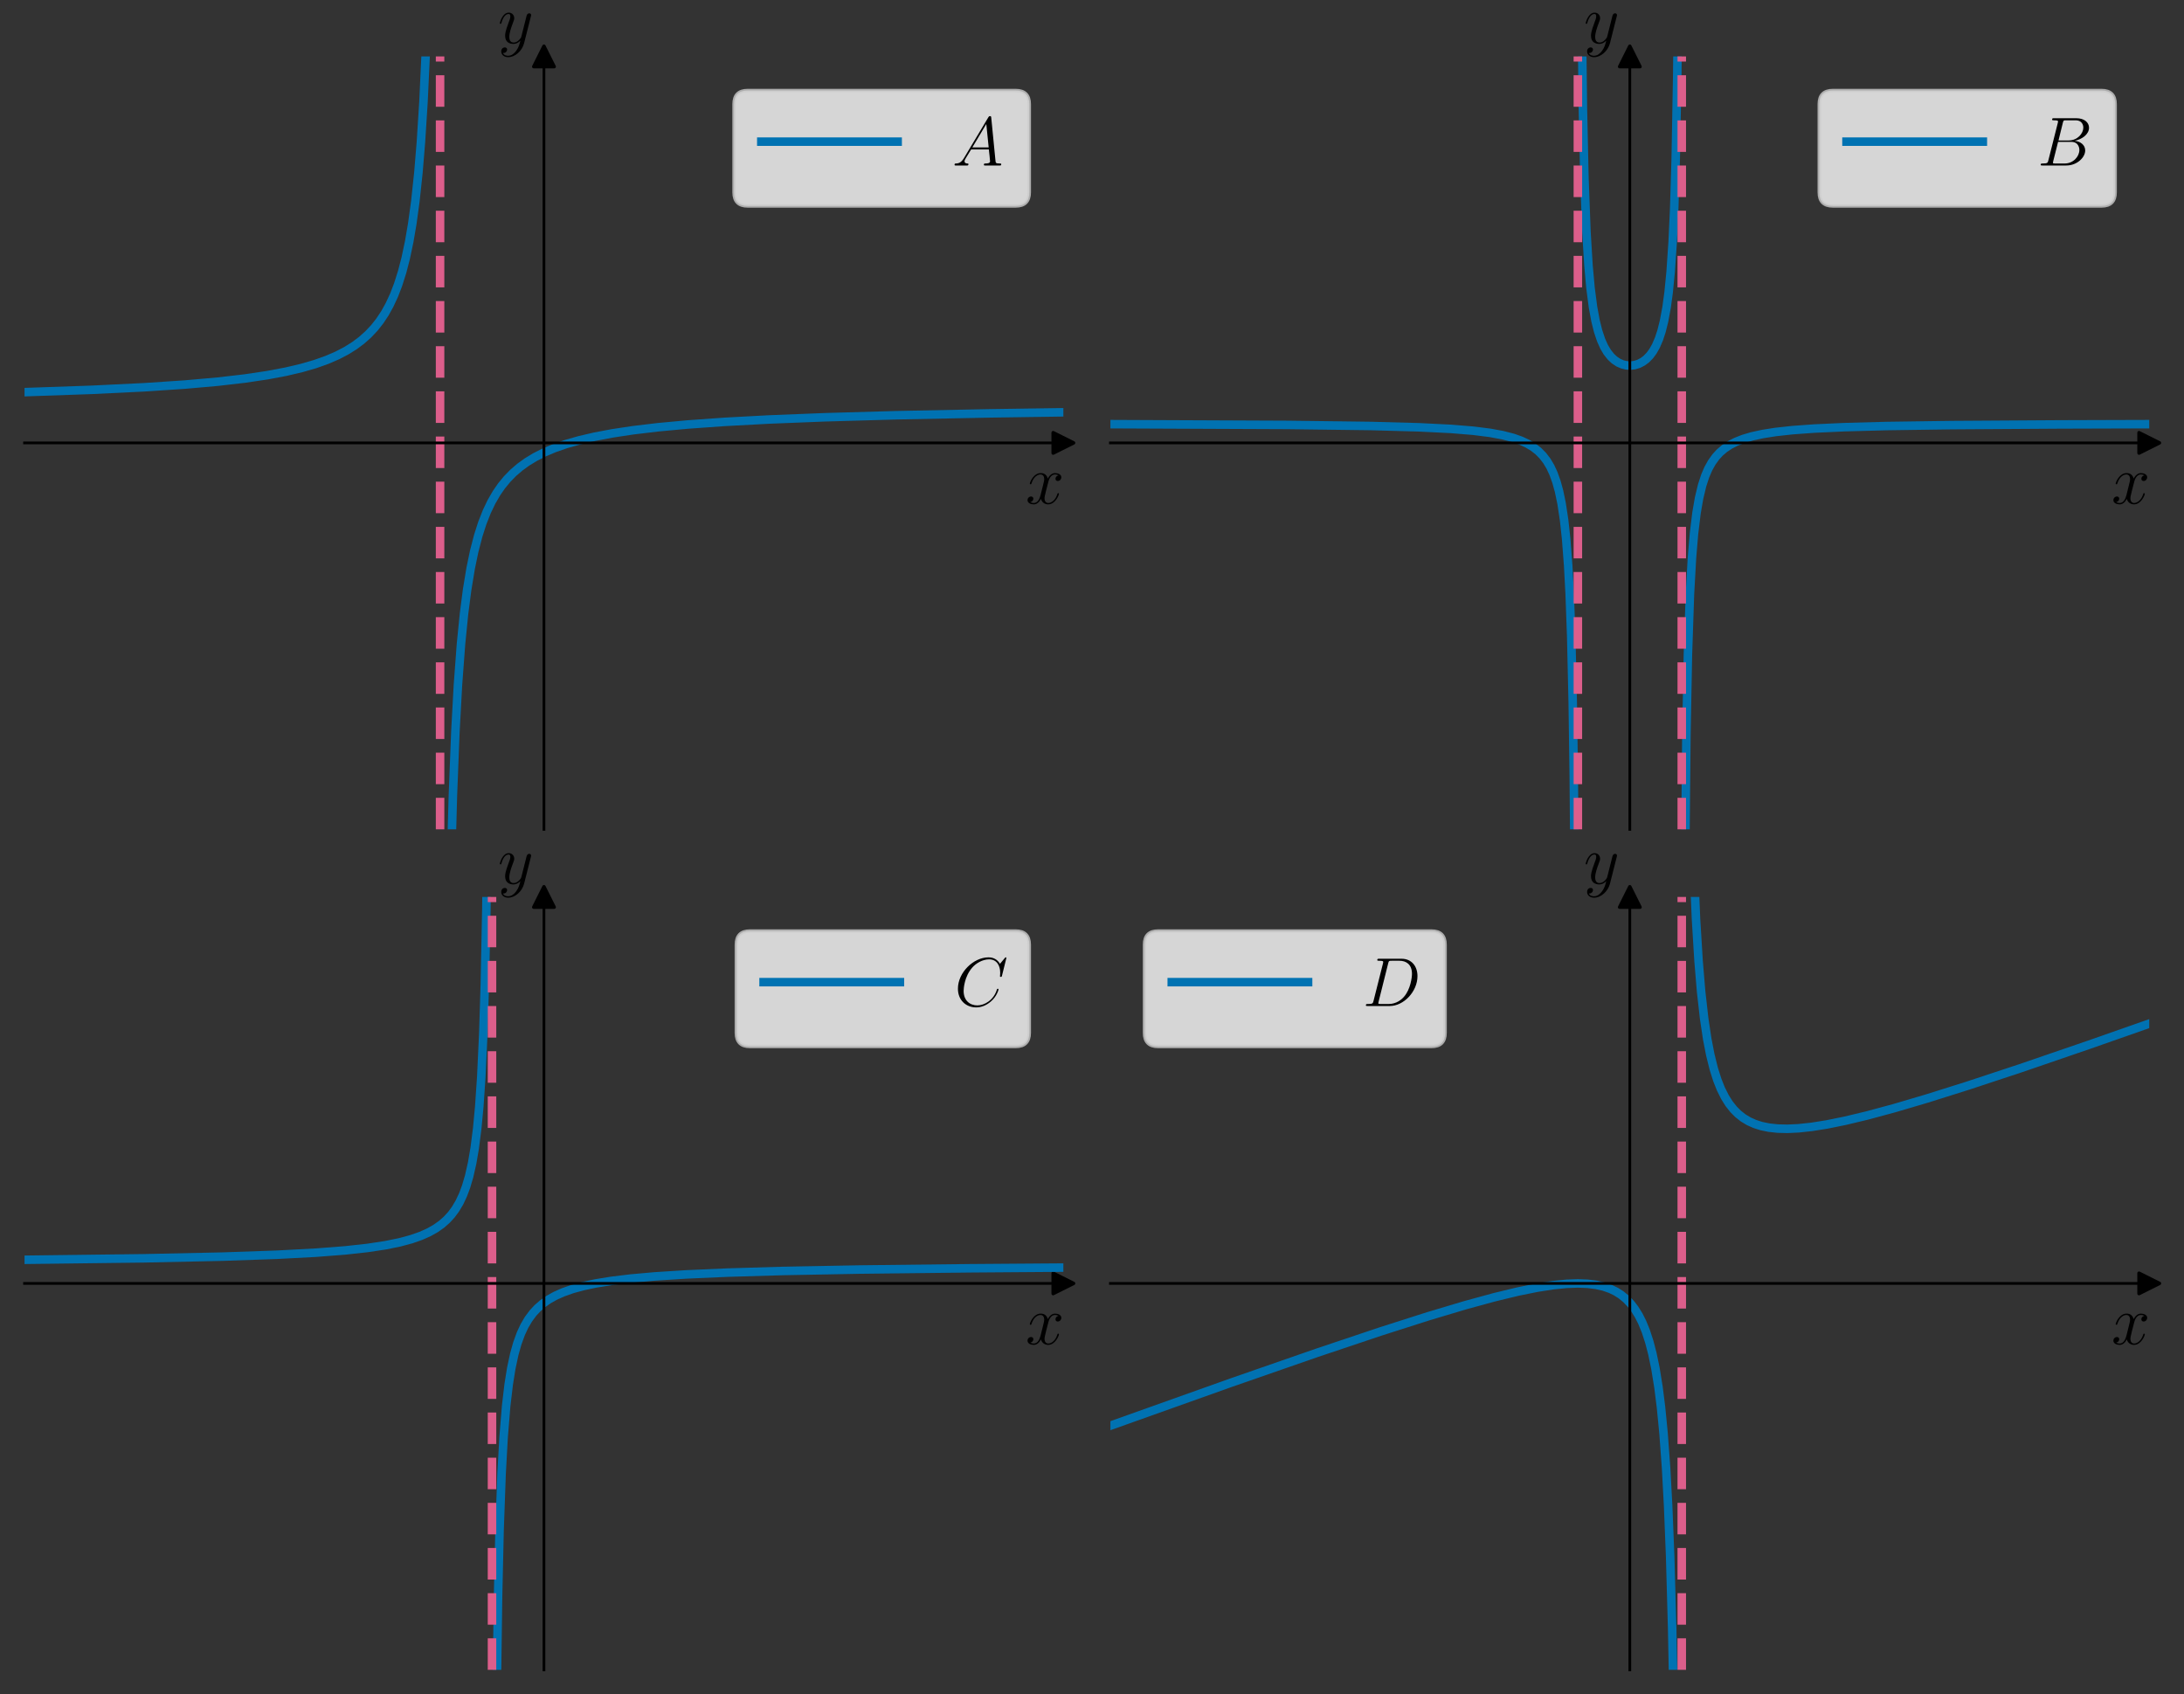 <?xml version="1.0" encoding="utf-8" standalone="no"?>
<!DOCTYPE svg PUBLIC "-//W3C//DTD SVG 1.1//EN"
  "http://www.w3.org/Graphics/SVG/1.1/DTD/svg11.dtd">
<svg xmlns:xlink="http://www.w3.org/1999/xlink" width="640.8pt" height="497.12pt" viewBox="0 0 640.8 497.12" xmlns="http://www.w3.org/2000/svg" version="1.1">
 <rect x="0" y="0" width="640.8" height="497.12" fill="#333333" stroke="none"/>
 <defs>
  <style type="text/css">*{stroke-linejoin: round; stroke-linecap: butt}</style>
 </defs>
 <g id="figure_1">
  <g id="patch_1">
   <path d="M 0 497.12 
L 640.8 497.12 
L 640.8 0 
L 0 0 
L 0 497.12 
z
" style="fill: none"/>
  </g>
  <g id="axes_1">
   <g id="patch_2">
    <path d="M 7.2 243.32 
L 312 243.32 
L 312 16.556 
L 7.2 16.556 
L 7.2 243.32 
z
" style="fill: none"/>
   </g>
   <g id="matplotlib.axis_1">
    <g id="text_1">
     <!-- $x$ -->
     <g transform="translate(300.913 147.775) scale(0.2 -0.2)">
      <defs>
       <path id="CMMI12-78" d="M 3034 2606 
C 2829 2567 2752 2414 2752 2293 
C 2752 2139 2874 2088 2963 2088 
C 3155 2088 3290 2254 3290 2427 
C 3290 2695 2982 2816 2714 2816 
C 2323 2816 2106 2433 2048 2312 
C 1901 2816 1504 2816 1389 2816 
C 736 2816 390 1980 390 1839 
C 390 1814 416 1782 461 1782 
C 512 1782 525 1820 538 1846 
C 755 2555 1184 2689 1370 2689 
C 1658 2689 1715 2420 1715 2267 
C 1715 2127 1677 1980 1600 1673 
L 1382 798 
C 1286 415 1101 64 762 64 
C 730 64 570 64 435 147 
C 666 192 717 383 717 460 
C 717 588 621 664 499 664 
C 346 664 179 530 179 326 
C 179 57 480 -64 755 -64 
C 1062 -64 1280 179 1414 441 
C 1517 64 1837 -64 2074 -64 
C 2726 -64 3072 773 3072 913 
C 3072 945 3046 971 3008 971 
C 2950 971 2944 939 2925 888 
C 2752 326 2381 64 2093 64 
C 1869 64 1747 230 1747 492 
C 1747 632 1773 734 1875 1156 
L 2099 2024 
C 2195 2408 2413 2689 2707 2689 
C 2720 2689 2899 2689 3034 2606 
z
" transform="scale(0.016)"/>
      </defs>
      <use xlink:href="#CMMI12-78" transform="scale(0.996)"/>
     </g>
    </g>
   </g>
   <g id="matplotlib.axis_2">
    <g id="text_2">
     <!-- $y$ -->
     <g transform="translate(146.087 12.681) scale(0.2 -0.2)">
      <defs>
       <path id="CMMI12-79" d="M 1683 -700 
C 1510 -939 1261 -1152 947 -1152 
C 870 -1152 563 -1152 467 -889 
C 486 -895 518 -895 531 -895 
C 723 -895 851 -729 851 -582 
C 851 -435 730 -384 634 -384 
C 531 -384 307 -458 307 -759 
C 307 -1071 582 -1286 947 -1286 
C 1587 -1286 2234 -700 2413 6 
L 3040 2485 
C 3046 2517 3059 2556 3059 2594 
C 3059 2689 2982 2753 2886 2753 
C 2829 2753 2694 2727 2643 2535 
L 2170 658 
C 2138 543 2138 530 2086 460 
C 1958 281 1747 64 1440 64 
C 1082 64 1050 415 1050 588 
C 1050 952 1222 1443 1395 1903 
C 1466 2088 1504 2178 1504 2305 
C 1504 2574 1312 2816 998 2816 
C 410 2816 173 1890 173 1839 
C 173 1814 198 1782 243 1782 
C 301 1782 307 1807 333 1897 
C 486 2433 730 2689 979 2689 
C 1037 2689 1146 2689 1146 2478 
C 1146 2312 1075 2127 979 1884 
C 666 1047 666 837 666 683 
C 666 77 1101 -64 1421 -64 
C 1606 -64 1837 -6 2061 230 
L 2067 224 
C 1971 -147 1907 -392 1683 -700 
z
" transform="scale(0.016)"/>
      </defs>
      <use xlink:href="#CMMI12-79" transform="scale(0.996)"/>
     </g>
    </g>
   </g>
   <g id="line2d_1">
    <defs>
     <path id="m76e57ac3dc" d="M 3 0 
L -3 -3 
L -3 3 
z
" style="stroke: #000000; stroke-linejoin: miter"/>
    </defs>
    <g>
     <use xlink:href="#m76e57ac3dc" x="312" y="129.938" style="stroke: #000000; stroke-linejoin: miter"/>
    </g>
   </g>
   <g id="line2d_2">
    <defs>
     <path id="m86131b80a7" d="M 0 -3 
L -3 3 
L 3 3 
z
" style="stroke: #000000; stroke-linejoin: miter"/>
    </defs>
    <g>
     <use xlink:href="#m86131b80a7" x="159.6" y="16.556" style="stroke: #000000; stroke-linejoin: miter"/>
    </g>
   </g>
   <g id="line2d_3">
    <path d="M 7.088 115.06 
L 26.887 114.374 
L 42.22 113.629 
L 54.278 112.828 
L 63.955 111.971 
L 71.844 111.058 
L 78.394 110.084 
L 83.902 109.047 
L 88.517 107.961 
L 92.537 106.792 
L 95.96 105.573 
L 98.938 104.287 
L 101.617 102.893 
L 103.999 101.404 
L 106.083 99.848 
L 108.018 98.128 
L 109.805 96.235 
L 111.442 94.163 
L 112.931 91.916 
L 114.271 89.509 
L 115.611 86.623 
L 116.801 83.532 
L 117.992 79.779 
L 119.034 75.768 
L 120.076 70.833 
L 120.97 65.598 
L 121.863 59.075 
L 122.756 50.72 
L 123.5 41.729 
L 124.245 29.993 
L 124.989 14.028 
L 125.507 -1 
M 130.263 498.12 
L 130.646 401.709 
L 131.092 337.609 
L 131.688 286.824 
L 132.283 255.158 
L 132.879 233.525 
L 133.623 214.529 
L 134.367 200.922 
L 135.261 188.948 
L 136.154 180.015 
L 137.047 173.095 
L 138.089 166.764 
L 139.131 161.75 
L 140.322 157.163 
L 141.513 153.457 
L 142.853 150.057 
L 144.193 147.26 
L 145.681 144.684 
L 147.17 142.533 
L 148.807 140.542 
L 150.594 138.717 
L 152.529 137.054 
L 154.613 135.545 
L 156.995 134.097 
L 159.674 132.738 
L 162.652 131.483 
L 166.076 130.289 
L 169.946 129.181 
L 174.412 128.138 
L 179.622 127.154 
L 185.726 126.231 
L 193.02 125.36 
L 201.803 124.543 
L 212.521 123.78 
L 225.621 123.076 
L 242.145 122.422 
L 263.135 121.823 
L 290.526 121.276 
L 312.112 120.961 
L 312.112 120.961 
" clip-path="url(#pab7e1014c8)" style="fill: none; stroke: #0072b2; stroke-width: 2.5; stroke-linecap: square"/>
   </g>
   <g id="line2d_4">
    <path d="M 129.12 243.32 
L 129.12 16.556 
" clip-path="url(#pab7e1014c8)" style="fill: none; stroke-dasharray: 9.25,4; stroke-dashoffset: 0; stroke: #dc5e8b; stroke-width: 2.5"/>
   </g>
   <g id="patch_3">
    <path d="M 159.6 243.32 
L 159.6 16.556 
" style="fill: none; stroke: #000000; stroke-width: 0.8; stroke-linejoin: miter; stroke-linecap: square"/>
   </g>
   <g id="patch_4">
    <path d="M 312 243.32 
L 312 16.556 
" style="fill: none"/>
   </g>
   <g id="patch_5">
    <path d="M 7.2 129.938 
L 312 129.938 
" style="fill: none; stroke: #000000; stroke-width: 0.8; stroke-linejoin: miter; stroke-linecap: square"/>
   </g>
   <g id="patch_6">
    <path d="M 7.2 16.556 
L 312 16.556 
" style="fill: none"/>
   </g>
   <g id="legend_1">
    <g id="patch_7">
     <path d="M 219.374 60.432 
L 298 60.432 
Q 302 60.432 302 56.432 
L 302 30.556 
Q 302 26.556 298 26.556 
L 219.374 26.556 
Q 215.374 26.556 215.374 30.556 
L 215.374 56.432 
Q 215.374 60.432 219.374 60.432 
z
" style="fill: #ffffff; opacity: 0.8; stroke: #cccccc; stroke-linejoin: miter"/>
    </g>
    <g id="line2d_5">
     <path d="M 223.374 41.556 
L 243.374 41.556 
L 263.374 41.556 
" style="fill: none; stroke: #0072b2; stroke-width: 2.5; stroke-linecap: square"/>
    </g>
    <g id="text_3">
     <!-- $A$ -->
     <g transform="translate(279.374 48.556) scale(0.2 -0.2)">
      <defs>
       <path id="CMMI12-41" d="M 1088 691 
C 864 314 646 186 339 186 
C 269 180 218 180 218 58 
C 218 24 250 0 294 0 
C 410 0 698 0 813 0 
C 998 0 1203 0 1382 0 
C 1421 0 1498 0 1498 122 
C 1498 180 1446 186 1408 186 
C 1261 186 1139 236 1139 388 
C 1139 476 1178 546 1261 685 
L 1747 1479 
L 3379 1479 
C 3386 1423 3386 1373 3392 1316 
C 3411 1152 3488 495 3488 376 
C 3488 186 3162 186 3059 186 
C 2989 186 2918 186 2918 70 
C 2918 0 2976 0 3014 0 
C 3123 0 3251 0 3360 0 
L 3725 0 
C 4115 0 4397 0 4403 0 
C 4448 0 4518 0 4518 122 
C 4518 186 4461 186 4365 186 
C 4013 186 4006 244 3987 434 
L 3597 4404 
C 3584 4531 3558 4544 3488 4544 
C 3424 4544 3386 4531 3328 4435 
L 1088 691 
z
M 1856 1664 
L 3142 3819 
L 3360 1664 
L 1856 1664 
z
" transform="scale(0.016)"/>
      </defs>
      <use xlink:href="#CMMI12-41" transform="scale(0.996)"/>
     </g>
    </g>
   </g>
  </g>
  <g id="axes_2">
   <g id="patch_8">
    <path d="M 325.8 243.32 
L 630.6 243.32 
L 630.6 16.556 
L 325.8 16.556 
L 325.8 243.32 
z
" style="fill: none"/>
   </g>
   <g id="matplotlib.axis_3">
    <g id="text_4">
     <!-- $x$ -->
     <g transform="translate(619.513 147.775) scale(0.2 -0.2)">
      <use xlink:href="#CMMI12-78" transform="scale(0.996)"/>
     </g>
    </g>
   </g>
   <g id="matplotlib.axis_4">
    <g id="text_5">
     <!-- $y$ -->
     <g transform="translate(464.687 12.681) scale(0.2 -0.2)">
      <use xlink:href="#CMMI12-79" transform="scale(0.996)"/>
     </g>
    </g>
   </g>
   <g id="line2d_6">
    <g>
     <use xlink:href="#m76e57ac3dc" x="630.6" y="129.938" style="stroke: #000000; stroke-linejoin: miter"/>
    </g>
   </g>
   <g id="line2d_7">
    <g>
     <use xlink:href="#m86131b80a7" x="478.2" y="16.556" style="stroke: #000000; stroke-linejoin: miter"/>
    </g>
   </g>
   <g id="line2d_8">
    <path d="M 325.688 124.441 
L 377.791 124.67 
L 402.056 124.979 
L 416.347 125.368 
L 425.725 125.836 
L 432.275 126.374 
L 437.188 126.994 
L 440.909 127.679 
L 443.887 128.448 
L 446.269 129.286 
L 448.204 130.187 
L 449.841 131.175 
L 451.33 132.335 
L 452.67 133.684 
L 453.861 135.237 
L 454.903 136.99 
L 455.796 138.916 
L 456.689 141.409 
L 457.433 144.119 
L 458.178 147.693 
L 458.922 152.609 
L 459.518 158.095 
L 460.113 165.9 
L 460.56 174.316 
L 461.006 186.602 
L 461.453 206.199 
L 461.75 227.325 
L 462.048 262.273 
L 462.346 331.146 
M 464.037 -1 
L 464.43 31.644 
L 464.877 52.116 
L 465.472 68.047 
L 466.068 77.831 
L 466.663 84.432 
L 467.407 90.151 
L 468.152 94.182 
L 468.896 97.157 
L 469.789 99.813 
L 470.682 101.793 
L 471.576 103.3 
L 472.618 104.626 
L 473.66 105.605 
L 474.851 106.399 
L 476.041 106.914 
L 477.232 107.193 
L 478.423 107.258 
L 479.614 107.114 
L 480.805 106.75 
L 481.996 106.137 
L 483.038 105.356 
L 484.08 104.287 
L 484.973 103.075 
L 485.867 101.5 
L 486.76 99.424 
L 487.504 97.157 
L 488.248 94.182 
L 488.993 90.151 
L 489.588 85.757 
L 490.184 79.712 
L 490.779 70.908 
L 491.226 61.159 
L 491.672 46.445 
L 492.119 21.733 
L 492.363 -1 
M 494.054 331.146 
L 494.352 262.273 
L 494.798 215.602 
L 495.245 192.054 
L 495.84 174.316 
L 496.436 163.655 
L 497.031 156.551 
L 497.776 150.437 
L 498.52 146.136 
L 499.413 142.41 
L 500.306 139.673 
L 501.2 137.581 
L 502.242 135.694 
L 503.433 134.036 
L 504.623 132.747 
L 505.963 131.604 
L 507.601 130.518 
L 509.387 129.604 
L 511.471 128.785 
L 514.002 128.033 
L 517.128 127.348 
L 520.999 126.739 
L 525.911 126.202 
L 532.312 125.734 
L 541.095 125.33 
L 553.6 124.993 
L 572.655 124.724 
L 604.512 124.52 
L 630.712 124.441 
L 630.712 124.441 
" clip-path="url(#pf394732b33)" style="fill: none; stroke: #0072b2; stroke-width: 2.5; stroke-linecap: square"/>
   </g>
   <g id="line2d_9">
    <path d="M 462.96 243.32 
L 462.96 16.556 
" clip-path="url(#pf394732b33)" style="fill: none; stroke-dasharray: 9.25,4; stroke-dashoffset: 0; stroke: #dc5e8b; stroke-width: 2.5"/>
   </g>
   <g id="line2d_10">
    <path d="M 493.44 243.32 
L 493.44 16.556 
" clip-path="url(#pf394732b33)" style="fill: none; stroke-dasharray: 9.25,4; stroke-dashoffset: 0; stroke: #dc5e8b; stroke-width: 2.5"/>
   </g>
   <g id="patch_9">
    <path d="M 478.2 243.32 
L 478.2 16.556 
" style="fill: none; stroke: #000000; stroke-width: 0.8; stroke-linejoin: miter; stroke-linecap: square"/>
   </g>
   <g id="patch_10">
    <path d="M 630.6 243.32 
L 630.6 16.556 
" style="fill: none"/>
   </g>
   <g id="patch_11">
    <path d="M 325.8 129.938 
L 630.6 129.938 
" style="fill: none; stroke: #000000; stroke-width: 0.8; stroke-linejoin: miter; stroke-linecap: square"/>
   </g>
   <g id="patch_12">
    <path d="M 325.8 16.556 
L 630.6 16.556 
" style="fill: none"/>
   </g>
   <g id="legend_2">
    <g id="patch_13">
     <path d="M 537.778 60.432 
L 616.6 60.432 
Q 620.6 60.432 620.6 56.432 
L 620.6 30.556 
Q 620.6 26.556 616.6 26.556 
L 537.778 26.556 
Q 533.778 26.556 533.778 30.556 
L 533.778 56.432 
Q 533.778 60.432 537.778 60.432 
z
" style="fill: #ffffff; opacity: 0.8; stroke: #cccccc; stroke-linejoin: miter"/>
    </g>
    <g id="line2d_11">
     <path d="M 541.778 41.556 
L 561.778 41.556 
L 581.778 41.556 
" style="fill: none; stroke: #0072b2; stroke-width: 2.5; stroke-linecap: square"/>
    </g>
    <g id="text_6">
     <!-- $B$ -->
     <g transform="translate(597.778 48.556) scale(0.2 -0.2)">
      <defs>
       <path id="CMMI12-42" d="M 2342 3921 
C 2400 4160 2426 4160 2675 4160 
L 3507 4160 
C 4230 4160 4230 3544 4230 3485 
C 4230 2966 3712 2304 2867 2304 
L 1946 2304 
L 2342 3921 
z
M 3424 2275 
C 4122 2402 4755 2886 4755 3473 
C 4755 3970 4314 4352 3590 4352 
L 1536 4352 
C 1414 4352 1357 4352 1357 4226 
C 1357 4160 1414 4160 1510 4160 
C 1901 4160 1901 4112 1901 4044 
C 1901 4032 1901 3993 1875 3897 
L 1011 472 
C 954 249 941 185 493 185 
C 371 185 307 185 307 70 
C 307 0 346 0 474 0 
L 2669 0 
C 3648 0 4403 739 4403 1383 
C 4403 1906 3942 2224 3424 2275 
z
M 2515 185 
L 1651 185 
C 1562 185 1549 185 1510 192 
C 1440 198 1434 211 1434 261 
C 1434 305 1446 343 1459 399 
L 1907 2176 
L 3110 2176 
C 3866 2176 3866 1483 3866 1433 
C 3866 828 3309 185 2515 185 
z
" transform="scale(0.016)"/>
      </defs>
      <use xlink:href="#CMMI12-42" transform="scale(0.996)"/>
     </g>
    </g>
   </g>
  </g>
  <g id="axes_3">
   <g id="patch_14">
    <path d="M 7.2 489.92 
L 312 489.92 
L 312 263.156 
L 7.2 263.156 
L 7.2 489.92 
z
" style="fill: none"/>
   </g>
   <g id="matplotlib.axis_5">
    <g id="text_7">
     <!-- $x$ -->
     <g transform="translate(300.913 394.375) scale(0.2 -0.2)">
      <use xlink:href="#CMMI12-78" transform="scale(0.996)"/>
     </g>
    </g>
   </g>
   <g id="matplotlib.axis_6">
    <g id="text_8">
     <!-- $y$ -->
     <g transform="translate(146.087 259.281) scale(0.2 -0.2)">
      <use xlink:href="#CMMI12-79" transform="scale(0.996)"/>
     </g>
    </g>
   </g>
   <g id="line2d_12">
    <g>
     <use xlink:href="#m76e57ac3dc" x="312" y="376.538" style="stroke: #000000; stroke-linejoin: miter"/>
    </g>
   </g>
   <g id="line2d_13">
    <g>
     <use xlink:href="#m86131b80a7" x="159.6" y="263.156" style="stroke: #000000; stroke-linejoin: miter"/>
    </g>
   </g>
   <g id="line2d_14">
    <path d="M 7.088 369.61 
L 42.22 369.177 
L 65.294 368.684 
L 81.223 368.132 
L 92.685 367.525 
L 101.32 366.854 
L 107.87 366.134 
L 113.08 365.345 
L 117.248 364.496 
L 120.672 363.575 
L 123.5 362.585 
L 125.882 361.518 
L 127.817 360.424 
L 129.604 359.159 
L 131.092 357.845 
L 132.432 356.382 
L 133.623 354.776 
L 134.814 352.768 
L 135.856 350.55 
L 136.749 348.165 
L 137.642 345.146 
L 138.536 341.201 
L 139.28 336.855 
L 140.024 331.015 
L 140.62 324.67 
L 141.215 315.922 
L 141.811 303.088 
L 142.257 288.692 
L 142.704 266.532 
L 143.15 228.008 
L 143.448 181.359 
L 143.746 89.476 
M 145.721 498.12 
L 146.128 468.616 
L 146.574 448.902 
L 147.17 432.366 
L 147.765 421.612 
L 148.51 412.51 
L 149.254 406.177 
L 149.998 401.516 
L 150.891 397.325 
L 151.785 394.142 
L 152.827 391.278 
L 153.869 389.041 
L 155.06 387.019 
L 156.399 385.221 
L 157.739 383.784 
L 159.228 382.491 
L 161.014 381.244 
L 162.949 380.164 
L 165.182 379.168 
L 167.862 378.221 
L 170.988 377.358 
L 174.71 376.562 
L 179.325 375.811 
L 184.981 375.123 
L 192.127 374.487 
L 201.356 373.901 
L 213.415 373.371 
L 229.641 372.895 
L 252.119 372.473 
L 284.572 372.101 
L 312.112 371.899 
L 312.112 371.899 
" clip-path="url(#p99790db851)" style="fill: none; stroke: #0072b2; stroke-width: 2.5; stroke-linecap: square"/>
   </g>
   <g id="line2d_15">
    <path d="M 144.36 489.92 
L 144.36 263.156 
" clip-path="url(#p99790db851)" style="fill: none; stroke-dasharray: 9.25,4; stroke-dashoffset: 0; stroke: #dc5e8b; stroke-width: 2.5"/>
   </g>
   <g id="patch_15">
    <path d="M 159.6 489.92 
L 159.6 263.156 
" style="fill: none; stroke: #000000; stroke-width: 0.8; stroke-linejoin: miter; stroke-linecap: square"/>
   </g>
   <g id="patch_16">
    <path d="M 312 489.92 
L 312 263.156 
" style="fill: none"/>
   </g>
   <g id="patch_17">
    <path d="M 7.2 376.538 
L 312 376.538 
" style="fill: none; stroke: #000000; stroke-width: 0.8; stroke-linejoin: miter; stroke-linecap: square"/>
   </g>
   <g id="patch_18">
    <path d="M 7.2 263.156 
L 312 263.156 
" style="fill: none"/>
   </g>
   <g id="legend_3">
    <g id="patch_19">
     <path d="M 220.042 307.032 
L 298 307.032 
Q 302 307.032 302 303.032 
L 302 277.156 
Q 302 273.156 298 273.156 
L 220.042 273.156 
Q 216.042 273.156 216.042 277.156 
L 216.042 303.032 
Q 216.042 307.032 220.042 307.032 
z
" style="fill: #ffffff; opacity: 0.8; stroke: #cccccc; stroke-linejoin: miter"/>
    </g>
    <g id="line2d_16">
     <path d="M 224.042 288.156 
L 244.042 288.156 
L 264.042 288.156 
" style="fill: none; stroke: #0072b2; stroke-width: 2.5; stroke-linecap: square"/>
    </g>
    <g id="text_9">
     <!-- $C$ -->
     <g transform="translate(280.042 295.156) scale(0.2 -0.2)">
      <defs>
       <path id="CMMI12-43" d="M 4781 4423 
C 4781 4480 4736 4480 4723 4480 
C 4710 4480 4685 4480 4634 4416 
L 4192 3882 
C 3968 4264 3616 4480 3136 4480 
C 1754 4480 320 3088 320 1595 
C 320 533 1069 -128 2003 -128 
C 2515 -128 2963 88 3334 400 
C 3891 863 4058 1481 4058 1531 
C 4058 1588 4006 1588 3987 1588 
C 3930 1588 3923 1550 3910 1524 
C 3616 534 2752 57 2112 57 
C 1434 57 845 489 845 1391 
C 845 1595 909 2700 1632 3532 
C 1984 3939 2586 4295 3194 4295 
C 3898 4295 4211 3717 4211 3068 
C 4211 2903 4192 2764 4192 2738 
C 4192 2681 4256 2681 4275 2681 
C 4346 2681 4352 2687 4378 2801 
L 4781 4423 
z
" transform="scale(0.016)"/>
      </defs>
      <use xlink:href="#CMMI12-43" transform="scale(0.996)"/>
     </g>
    </g>
   </g>
  </g>
  <g id="axes_4">
   <g id="patch_20">
    <path d="M 325.8 489.92 
L 630.6 489.92 
L 630.6 263.156 
L 325.8 263.156 
L 325.8 489.92 
z
" style="fill: none"/>
   </g>
   <g id="matplotlib.axis_7">
    <g id="text_10">
     <!-- $x$ -->
     <g transform="translate(619.513 394.375) scale(0.2 -0.2)">
      <use xlink:href="#CMMI12-78" transform="scale(0.996)"/>
     </g>
    </g>
   </g>
   <g id="matplotlib.axis_8">
    <g id="text_11">
     <!-- $y$ -->
     <g transform="translate(464.687 259.281) scale(0.2 -0.2)">
      <use xlink:href="#CMMI12-79" transform="scale(0.996)"/>
     </g>
    </g>
   </g>
   <g id="line2d_17">
    <g>
     <use xlink:href="#m76e57ac3dc" x="630.6" y="376.538" style="stroke: #000000; stroke-linejoin: miter"/>
    </g>
   </g>
   <g id="line2d_18">
    <g>
     <use xlink:href="#m86131b80a7" x="478.2" y="263.156" style="stroke: #000000; stroke-linejoin: miter"/>
    </g>
   </g>
   <g id="line2d_19">
    <path d="M 325.688 418.323 
L 361.267 405.643 
L 386.425 396.899 
L 405.033 390.657 
L 419.026 386.187 
L 429.893 382.939 
L 438.528 380.582 
L 445.375 378.931 
L 451.032 377.786 
L 455.796 377.045 
L 459.666 376.658 
L 462.941 376.538 
L 465.77 376.644 
L 468.301 376.96 
L 470.533 377.47 
L 472.469 378.142 
L 474.106 378.929 
L 475.595 379.866 
L 477.084 381.075 
L 478.423 382.461 
L 479.614 384.001 
L 480.805 385.914 
L 481.847 387.985 
L 482.889 390.541 
L 483.931 393.743 
L 484.824 397.179 
L 485.718 401.486 
L 486.611 407.007 
L 487.355 412.92 
L 488.099 420.559 
L 488.844 430.762 
L 489.439 441.731 
L 490.035 456.615 
L 490.63 477.9 
L 491.027 498.12 
M 494.42 -1 
L 494.798 98.946 
L 495.245 161.727 
L 495.692 199.537 
L 496.287 231.417 
L 496.882 252.192 
L 497.627 269.762 
L 498.371 281.945 
L 499.115 290.859 
L 500.009 298.807 
L 500.902 304.772 
L 501.795 309.391 
L 502.837 313.59 
L 503.879 316.873 
L 504.921 319.491 
L 506.112 321.876 
L 507.303 323.776 
L 508.643 325.475 
L 509.983 326.817 
L 511.471 327.988 
L 513.109 328.975 
L 514.895 329.773 
L 516.83 330.386 
L 519.063 330.843 
L 521.594 331.114 
L 524.422 331.182 
L 527.697 331.03 
L 531.568 330.615 
L 536.034 329.904 
L 541.393 328.817 
L 547.794 327.285 
L 555.684 325.156 
L 565.36 322.303 
L 577.418 318.508 
L 592.9 313.389 
L 612.997 306.498 
L 630.712 300.281 
L 630.712 300.281 
" clip-path="url(#p549a0eee82)" style="fill: none; stroke: #0072b2; stroke-width: 2.5; stroke-linecap: square"/>
   </g>
   <g id="line2d_20">
    <path d="M 493.44 489.92 
L 493.44 263.156 
" clip-path="url(#p549a0eee82)" style="fill: none; stroke-dasharray: 9.25,4; stroke-dashoffset: 0; stroke: #dc5e8b; stroke-width: 2.5"/>
   </g>
   <g id="patch_21">
    <path d="M 478.2 489.92 
L 478.2 263.156 
" style="fill: none; stroke: #000000; stroke-width: 0.8; stroke-linejoin: miter; stroke-linecap: square"/>
   </g>
   <g id="patch_22">
    <path d="M 630.6 489.92 
L 630.6 263.156 
" style="fill: none"/>
   </g>
   <g id="patch_23">
    <path d="M 325.8 376.538 
L 630.6 376.538 
" style="fill: none; stroke: #000000; stroke-width: 0.8; stroke-linejoin: miter; stroke-linecap: square"/>
   </g>
   <g id="patch_24">
    <path d="M 325.8 263.156 
L 630.6 263.156 
" style="fill: none"/>
   </g>
   <g id="legend_4">
    <g id="patch_25">
     <path d="M 339.8 307.032 
L 419.999 307.032 
Q 423.999 307.032 423.999 303.032 
L 423.999 277.156 
Q 423.999 273.156 419.999 273.156 
L 339.8 273.156 
Q 335.8 273.156 335.8 277.156 
L 335.8 303.032 
Q 335.8 307.032 339.8 307.032 
z
" style="fill: #ffffff; opacity: 0.8; stroke: #cccccc; stroke-linejoin: miter"/>
    </g>
    <g id="line2d_21">
     <path d="M 343.8 288.156 
L 363.8 288.156 
L 383.8 288.156 
" style="fill: none; stroke: #0072b2; stroke-width: 2.5; stroke-linecap: square"/>
    </g>
    <g id="text_12">
     <!-- $D$ -->
     <g transform="translate(399.8 295.156) scale(0.2 -0.2)">
      <defs>
       <path id="CMMI12-44" d="M 1005 472 
C 947 249 934 185 486 185 
C 365 185 301 185 301 70 
C 301 0 339 0 467 0 
L 2496 0 
C 3789 0 5050 1332 5050 2753 
C 5050 3671 4499 4352 3584 4352 
L 1530 4352 
C 1408 4352 1350 4352 1350 4231 
C 1350 4167 1408 4167 1504 4167 
C 1894 4167 1894 4116 1894 4046 
C 1894 4034 1894 3995 1869 3899 
L 1005 472 
z
M 2355 3931 
C 2413 4167 2438 4167 2688 4167 
L 3392 4167 
C 3994 4167 4544 3842 4544 2963 
C 4544 2644 4416 1536 3795 835 
C 3616 625 3130 185 2394 185 
L 1664 185 
C 1574 185 1562 185 1523 192 
C 1453 198 1446 211 1446 262 
C 1446 307 1459 345 1472 402 
L 2355 3931 
z
" transform="scale(0.016)"/>
      </defs>
      <use xlink:href="#CMMI12-44" transform="scale(0.996)"/>
     </g>
    </g>
   </g>
  </g>
 </g>
 <defs>
  <clipPath id="pab7e1014c8">
   <rect x="7.2" y="16.556" width="304.8" height="226.764"/>
  </clipPath>
  <clipPath id="pf394732b33">
   <rect x="325.8" y="16.556" width="304.8" height="226.764"/>
  </clipPath>
  <clipPath id="p99790db851">
   <rect x="7.2" y="263.156" width="304.8" height="226.764"/>
  </clipPath>
  <clipPath id="p549a0eee82">
   <rect x="325.8" y="263.156" width="304.8" height="226.764"/>
  </clipPath>
 </defs>
</svg>
